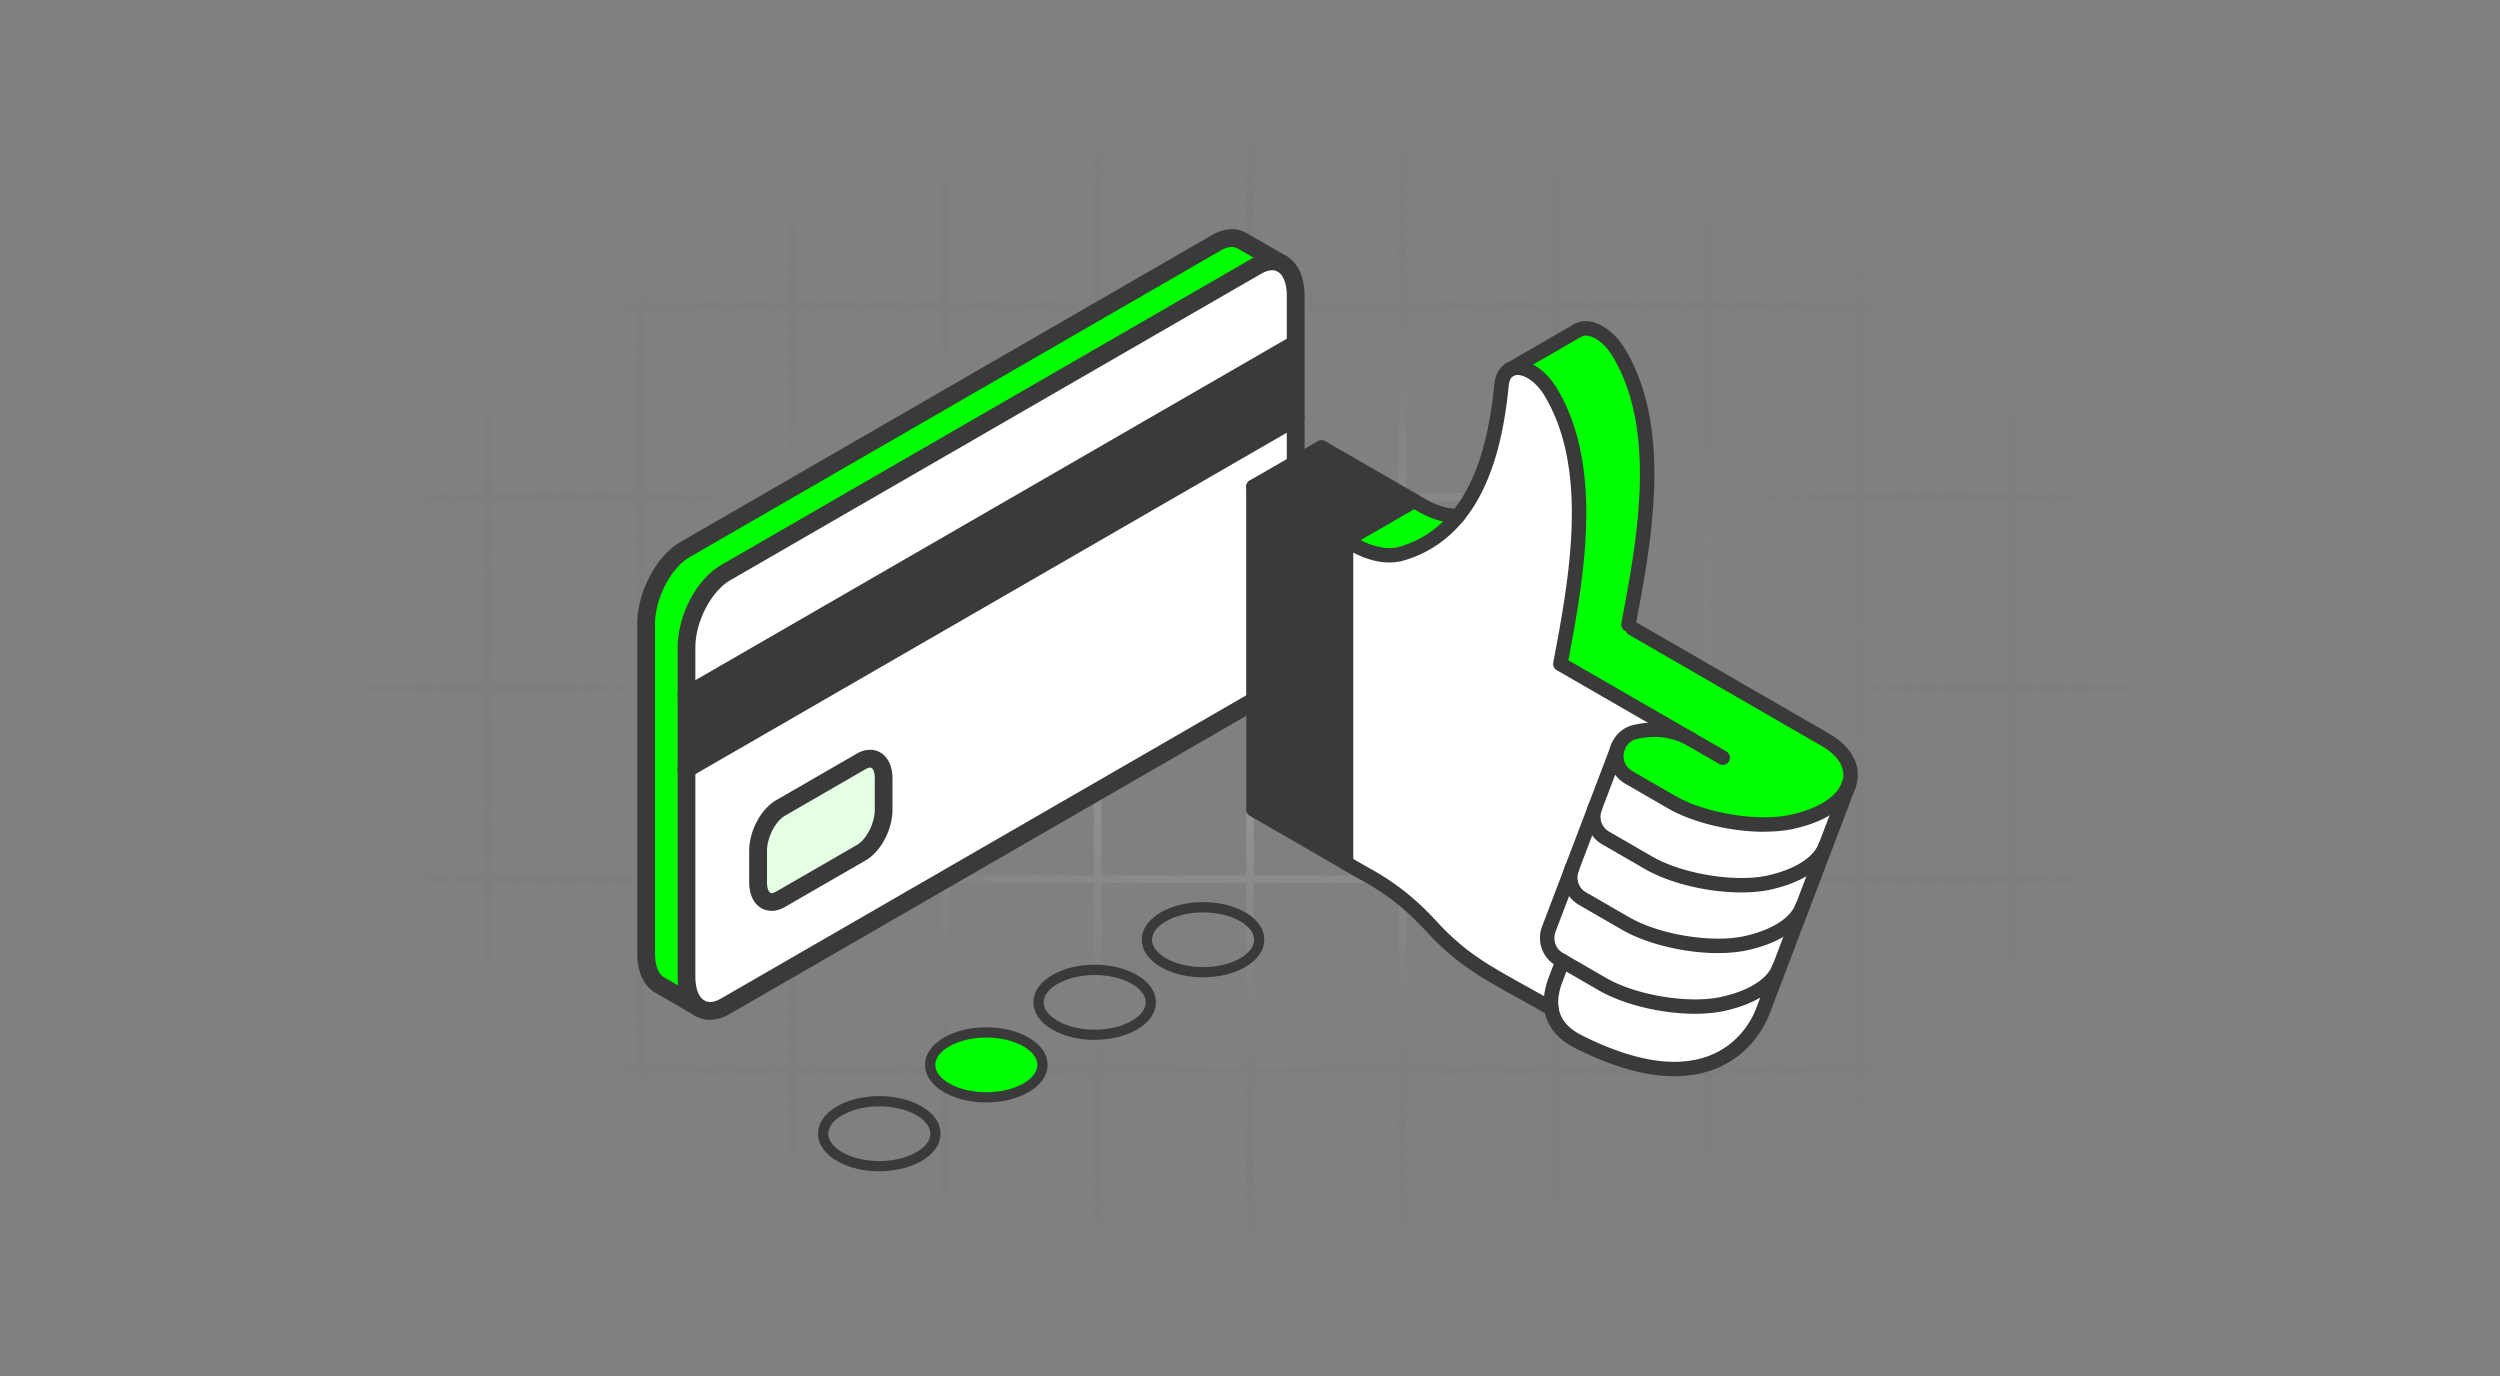 <svg width="327" height="180" viewBox="0 0 327 180" fill="none" xmlns="http://www.w3.org/2000/svg">
    <rect x="0" y="0" width="327" height="180" fill="#808080" stroke="none"/>
    <path d="M23.938 15H4v25m19.938-25v25m0-25h19.937M23.937 40H4m19.938 0v25m0-25h19.937M4 40v25m19.938 0H4m19.938 0v25m0-25h19.937M4 65v25m19.938 0H4m19.938 0v25m0-25h19.937M4 90v25m19.938 0H4m19.938 0v25m0-25h19.937M4 115v25m19.938 0H4m19.938 0v25m0-25h19.937M4 140v25h19.938m0 0h19.937m0-150v25m0-25h19.938M43.874 40v25m0-25h19.938M43.874 65v25m0-25h19.938M43.874 90v25m0-25h19.938m-19.938 25v25m0-25h19.938m-19.938 25v25m0-25h19.938m-19.938 25h19.938m0-150v25m0-25H83.75M63.812 40v25m0-25H83.75M63.812 65v25m0-25H83.75M63.812 90v25m0-25H83.75m-19.938 25v25m0-25H83.75m-19.938 25v25m0-25H83.75m-19.938 25H83.75m0-150v25m0-25h19.938M83.75 40v25m0-25h19.938M83.75 65v25m0-25h19.938M83.75 90v25m0-25h19.938M83.75 115v25m0-25h19.938M83.75 140v25m0-25h19.938M83.75 165h19.938m0-150v25m0-25h19.937m-19.937 25v25m0-25h19.937m-19.937 25v25m0-25h19.937m-19.937 25v25m0-25h19.937m-19.937 25v25m0-25h19.937m-19.937 25v25m0-25h19.937m-19.937 25h19.937m0-150v25m0-25h19.938m-19.938 25v25m0-25h19.938m-19.938 25v25m0-25h19.938m-19.938 25v25m0-25h19.938m-19.938 25v25m0-25h19.938m-19.938 25v25m0-25h19.938m-19.938 25h19.938m0-150v25m0-25H163.5m-19.937 25v25m0-25H163.5m-19.937 25v25m0-25H163.5m-19.937 25v25m0-25H163.5m-19.937 25v25m0-25H163.5m-19.937 25v25m0-25H163.5m-19.937 25H163.5m0-150v25m0-25h19.938M163.5 40v25m0-25h19.938M163.5 65v25m0-25h19.938M163.5 90v25m0-25h19.938M163.5 115v25m0-25h19.938M163.5 140v25m0-25h19.938M163.5 165h19.938m0-150v25m0-25h19.937m-19.937 25v25m0-25h19.937m-19.937 25v25m0-25h19.937m-19.937 25v25m0-25h19.937m-19.937 25v25m0-25h19.937m-19.937 25v25m0-25h19.937m-19.937 25h19.937m0-150v25m0-25h19.938m-19.938 25v25m0-25h19.938m-19.938 25v25m0-25h19.938m-19.938 25v25m0-25h19.938m-19.938 25v25m0-25h19.938m-19.938 25v25m0-25h19.938m-19.938 25h19.938m0-150v25m0-25h19.937m-19.937 25v25m0-25h19.937m-19.937 25v25m0-25h19.937m-19.937 25v25m0-25h19.937m-19.937 25v25m0-25h19.937m-19.937 25v25m0-25h19.937m-19.937 25h19.937m0-150v25m0-25h19.938M243.25 40v25m0-25h19.938M243.25 65v25m0-25h19.938M243.25 90v25m0-25h19.938m-19.938 25v25m0-25h19.938m-19.938 25v25m0-25h19.938m-19.938 25h19.938m0-150v25m0-25h19.937m-19.937 25v25m0-25h19.937m-19.937 25v25m0-25h19.937m-19.937 25v25m0-25h19.937m-19.937 25v25m0-25h19.937m-19.937 25v25m0-25h19.937m-19.937 25h19.937m0-150v25m0-25h19.938m-19.938 25v25m0-25h19.938m-19.938 25v25m0-25h19.938m-19.938 25v25m0-25h19.938m-19.938 25v25m0-25h19.938m-19.938 25v25m0-25h19.938m-19.938 25h19.938m0-150v25m0-25H323v25m-19.937 0v25m0-25H323m-19.937 25v25m0-25H323m-19.937 25v25m0-25H323m-19.937 25v25m0-25H323m-19.937 25v25m0-25H323m-19.937 25H323v-25m0-100v25m0 0v25m0 0v25m0 0v25" stroke="url(#nwm99wp9oa)"/>
    <g clip-path="url(#82jr0r28ib)">
        <path d="M84.525 81.605v43.121c0 2.052.681 3.493 1.758 4.112l5.274 3.044c-1.077-.62-1.758-2.068-1.758-4.113v-43.12c0-3.75 2.277-8.11 5.088-9.736l69.499-40.116c1.239-.713 2.378-.782 3.26-.302l-5.204-3.013c-.89-.519-2.052-.465-3.33.264L89.613 71.876c-2.811 1.627-5.088 5.98-5.088 9.728z" fill="#0F0"/>
        <path d="M89.791 100.586v27.183c0 2.053.681 3.493 1.758 4.113.89.519 2.06.472 3.33-.271l69.507-40.117c2.811-1.626 5.088-5.978 5.088-9.727V54.584l-79.683 46.002zm9.37 14.839v-4.151c0-2.153 1.31-4.655 2.928-5.584l10.572-6.103c1.618-.93 2.919.062 2.919 2.207v4.151c0 2.153-1.309 4.655-2.919 5.584l-10.572 6.095c-1.618.937-2.927-.054-2.927-2.207v.008z" fill="#fff"/>
        <path d="M89.791 90.983v9.603l79.683-46.002V44.98L89.791 90.983z" fill="#3A3A3A"/>
        <path d="M89.791 84.648v6.336l79.683-46.003v-6.335c0-2.09-.712-3.554-1.828-4.159-.882-.472-2.021-.41-3.26.302l-69.5 40.132c-2.81 1.627-5.087 5.987-5.087 9.735l-.008-.008z" fill="#fff"/>
        <path d="M99.162 111.274v4.151c0 2.145 1.309 3.144 2.927 2.207l10.571-6.095c1.619-.929 2.92-3.431 2.92-5.584v-4.151c0-2.145-1.309-3.136-2.92-2.207l-10.571 6.103c-1.618.937-2.927 3.431-2.927 5.584v-.008z" fill="#E5FFE5"/>
        <path d="M92.866 133.392c.836 0 1.72-.256 2.602-.775l69.499-40.116c3.183-1.844 5.669-6.56 5.669-10.734V38.645c0-2.455-.89-4.344-2.439-5.18-1.278-.69-2.835-.574-4.391.317l-69.5 40.132c-3.182 1.835-5.668 6.552-5.668 10.741v43.122c0 2.393.851 4.259 2.338 5.119.581.333 1.224.503 1.89.503v-.007zm73.542-98.046c.24 0 .472.047.689.163.759.41 1.216 1.58 1.216 3.136v43.122c0 3.314-2.06 7.31-4.507 8.72l-69.507 40.124c-.496.287-1.425.697-2.169.271-.735-.426-1.177-1.587-1.177-3.105V84.655c0-3.314 2.068-7.31 4.507-8.728l69.507-40.124c.403-.232.922-.457 1.433-.457h.008z" fill="#3A3A3A"/>
        <path d="M89.792 92.144c.193 0 .395-.047.58-.155l79.684-46.003a1.163 1.163 0 0 0-1.162-2.014L89.211 89.976a1.163 1.163 0 0 0 .58 2.169zM89.791 101.749c.194 0 .395-.046.581-.155l79.683-46.002a1.162 1.162 0 1 0-1.162-2.014L89.21 99.582a1.162 1.162 0 0 0 .581 2.168zM100.921 119.143c.573 0 1.169-.171 1.75-.512l10.563-6.094c1.967-1.131 3.501-4.028 3.501-6.591v-4.151c0-1.557-.581-2.78-1.588-3.369-.89-.519-2.013-.465-3.074.147l-10.572 6.103c-1.967 1.138-3.508 4.035-3.508 6.59v4.151c0 1.557.581 2.788 1.596 3.369.402.233.851.349 1.324.349l.008.008zm12.894-18.742a.39.39 0 0 1 .178.039c.217.124.426.588.426 1.355v4.151c0 1.719-1.092 3.864-2.339 4.577l-10.571 6.103c-.317.185-.596.247-.751.155-.217-.124-.434-.589-.434-1.356v-4.151c0-1.719 1.1-3.857 2.347-4.577l10.563-6.102c.217-.124.419-.194.573-.194h.008z" fill="#3A3A3A"/>
        <path d="M91.55 133.044c.402 0 .79-.21 1.006-.581a1.165 1.165 0 0 0-.426-1.588l-5.274-3.043c-.743-.426-1.177-1.588-1.177-3.106V81.605c0-3.315 2.068-7.311 4.507-8.72l69.507-40.133c.604-.34 1.472-.666 2.169-.263l5.281 3.044a1.163 1.163 0 0 0 1.162-2.014l-5.282-3.043c-1.285-.744-2.873-.651-4.484.263L89.033 70.87c-3.183 1.835-5.67 6.552-5.67 10.734v43.121c0 2.401.852 4.267 2.347 5.119l5.266 3.044c.186.108.38.155.581.155h-.008z" fill="#3A3A3A"/>
    </g>
    <g clip-path="url(#y5jwck7b9c)">
        <path d="M163.944 63.66v42.231l12.122 6.999V70.659l-12.122-6.999z" fill="#3A3A3A"/>
        <path d="m163.944 63.66 12.122 6.998 8.912-5.142-12.122-6.998-8.912 5.142z" fill="#3A3A3A"/>
        <path d="M176.066 70.658v42.231c2.505 1.617 6.212 2.907 11.083 8.2 4.739 5.149 8.207 6.508 15.779 10.838-.17-1.139.025-2.379.491-3.675l.963-2.537-.391-.226c-1.516-.881-1.926-2.6-1.397-3.978l3.015-7.93 6.029-15.88c.365-.93 1.139-1.717 2.297-1.975 2.424-.542 4.916-.372 7.301 1l-17.138-9.893c2.002-10.63 4.834-25.226-1.158-35.39-1.554-2.688-3.952-3.87-5.381-3.134-.025.006-.044.025-.069.037-.592.34-1.001 1.02-1.102 2.065-.604 6.268-2.102 12.669-5.683 17.08h-.006c-1.825 2.26-4.211 3.985-7.282 4.904-3.424 1.032-6.992-1.586-7.345-1.737h-.006z" fill="#fff"/>
        <path d="m184.978 65.516-8.912 5.142c.353.145 3.921 2.77 7.345 1.737 3.078-.919 5.457-2.643 7.282-4.903-2.845.025-5.249-1.756-5.721-1.982l.006.006zM221.23 96.733c-2.379-1.372-4.878-1.542-7.301-1-1.158.251-1.932 1.038-2.297 1.976l-.057.15c-.44 1.348-.006 2.978 1.448 3.821l5.633 3.254c4.059 2.341 11.159 3.581 15.74 2.574 4.129-.906 6.596-2.738 7.377-4.739l.012-.038c.787-2.071-.214-4.33-3.008-5.941L213.52 82.207l-.529-.51c2.021-10.693 4.828-25.244-1.158-35.39-1.586-2.743-4.04-3.914-5.456-3.096a.072.072 0 0 1-.032.013l-.012.012s-.013.007-.026.007a.172.172 0 0 1-.044.031s-.006 0-.012.007c-.007.006-.025.012-.038.025-.025.012-.038.025-.063.031l-.006.006h-.007s0 .007-.006.007c0 0-.006.006-.012.006-.007.006-.013.006-.013.006h-.006l-.025.026a.116.116 0 0 1-.032.012c-.743.434-2.895 1.674-8.484 4.903 1.429-.73 3.82.447 5.381 3.134 5.992 10.165 3.16 24.766 1.158 35.39l17.138 9.894-.006.012z" fill="#0F0"/>
        <path d="M202.594 121.512c-.528 1.378-.125 3.097 1.398 3.978l5.633 3.254c4.053 2.341 11.152 3.581 15.728 2.574 4.141-.913 6.596-2.738 7.376-4.739l3.027-7.975c-.761 2.021-3.228 3.871-7.389 4.777-4.575 1.007-11.668-.232-15.728-2.574l-5.633-3.254c-1.51-.868-1.919-2.586-1.397-3.971l-3.015 7.93z" fill="#fff"/>
        <path d="M203.419 128.245c-.472 1.297-.661 2.537-.491 3.676.264 1.743 1.366 3.247 3.606 4.368 17.403 8.71 22.878-1.102 23.992-3.921l2.203-5.797c-.78 2.002-3.235 3.833-7.376 4.739-4.576 1.007-11.675-.232-15.728-2.574l-5.243-3.027-.963 2.536zM205.609 113.581c-.523 1.378-.114 3.096 1.397 3.971l5.633 3.254c4.059 2.341 11.152 3.581 15.728 2.574 4.16-.906 6.627-2.756 7.389-4.777l3.015-7.917c-.781 2.014-3.248 3.845-7.389 4.764-4.57 1.001-11.669-.239-15.728-2.58l-5.633-3.254c-1.511-.869-1.92-2.587-1.398-3.971l-3.014 7.93v.006z" fill="#fff"/>
        <path d="M208.624 105.645c-.523 1.378-.113 3.096 1.397 3.971l5.633 3.254c4.059 2.341 11.159 3.581 15.728 2.58 4.148-.919 6.615-2.75 7.389-4.764l3.008-7.918c-.78 2.002-3.247 3.833-7.376 4.74-4.575 1.007-11.675-.233-15.741-2.574l-5.633-3.254c-1.453-.85-1.888-2.474-1.447-3.82l-2.958 7.785z" fill="#fff"/>
        <path d="M176.066 113.832a.943.943 0 0 1-.944-.944V70.657a.946.946 0 0 1 1.309-.875c.063.025.207.107.415.233.919.554 3.72 2.247 6.294 1.472 2.719-.811 5.016-2.353 6.822-4.594a.947.947 0 0 1 1.328-.138.947.947 0 0 1 .139 1.328c-2.052 2.536-4.658 4.292-7.748 5.21-2.574.775-5.117-.207-6.671-1.012v40.607a.943.943 0 0 1-.944.944z" fill="#3A3A3A"/>
        <path d="M190.699 68.435a.948.948 0 0 1-.724-1.542c2.964-3.65 4.752-9.076 5.475-16.578.158-1.655.945-2.436 1.574-2.794a.947.947 0 0 1 .938 1.643c-.441.251-.586.862-.63 1.334-.755 7.88-2.681 13.632-5.884 17.584a.948.948 0 0 1-.743.346l-.006.007z" fill="#3A3A3A"/>
        <path d="M225.333 100.043a.933.933 0 0 1-.472-.126l-21.241-12.26a.943.943 0 0 1-.453-.995l.056-.302c1.964-10.41 4.651-24.671-1.101-34.433-1.41-2.436-3.336-3.185-4.135-2.776a.943.943 0 0 1-1.272-.409.942.942 0 0 1 .41-1.27c2.02-1.04 4.871.471 6.627 3.505 6.042 10.252 3.405 24.709 1.391 35.383l20.662 11.927a.945.945 0 0 1-.472 1.762v-.006z" fill="#3A3A3A"/>
        <path d="M197.496 49.277a.959.959 0 0 1-.793-.422.942.942 0 0 1 .265-1.302.814.814 0 0 1 .157-.088l8.484-4.903a.595.595 0 0 1 .138-.076h.013l.019-.019c.038-.025.075-.05.113-.069a.948.948 0 0 1 1.183.164.95.95 0 0 1-.245 1.472c-.013 0-.019.013-.032.02a.957.957 0 0 0-.1.062c-.032.02-.063.038-.101.057-.025.019-.05.031-.076.05-.012.007-.031.02-.044.025-.39.227-8.49 4.903-8.509 4.916a.998.998 0 0 1-.472.126v-.013zm8.862-6.998a.925.925 0 0 0-.441.113c.007 0 .013-.007.025-.013a.988.988 0 0 1 .416-.1z" fill="#3A3A3A"/>
        <path d="M213.004 82.64c-.057 0-.12 0-.176-.02a.949.949 0 0 1-.756-1.1l.044-.227c1.97-10.441 4.67-24.734-1.082-34.509-1.441-2.498-3.38-3.216-4.173-2.756a.947.947 0 0 1-1.29-.346.946.946 0 0 1 .346-1.29c1.995-1.152 4.96.358 6.747 3.442 6.111 10.378 3.336 25.074 1.309 35.811l-.044.227a.947.947 0 0 1-.925.768zM176.066 71.601a.945.945 0 0 1-.472-1.762l8.912-5.142a.94.94 0 0 1 1.29.346.946.946 0 0 1-.346 1.29l-8.912 5.142a.933.933 0 0 1-.472.126z" fill="#3A3A3A"/>
        <path d="M190.636 68.436c-2.625 0-4.834-1.334-5.784-1.907-.095-.056-.17-.107-.233-.138a.935.935 0 0 1-.585-.869c0-.32.163-.63.44-.8a.916.916 0 0 1 .907-.056c.094.044.245.132.446.252.812.49 2.707 1.636 4.815 1.636h.057v1.888h-.063v-.006z" fill="#3A3A3A"/>
        <path d="M202.928 132.864a.896.896 0 0 1-.466-.126 240.102 240.102 0 0 0-3.795-2.127c-5.136-2.851-8.239-4.576-12.21-8.887-3.651-3.971-6.583-5.595-8.937-6.904-.699-.391-1.36-.756-1.964-1.146l-12.084-6.967a.958.958 0 0 1-.472-.818V63.658a.95.95 0 0 1 .472-.818l8.912-5.142c.29-.17.655-.17.944 0l12.122 6.998a.945.945 0 0 1-.944 1.637l-11.65-6.722-7.968 4.595v41.135s12.846 7.44 13.544 7.83c2.342 1.303 5.551 3.077 9.409 7.275 3.764 4.085 6.596 5.658 11.738 8.516 1.152.642 2.417 1.34 3.814 2.14a.946.946 0 0 1 .353 1.29.945.945 0 0 1-.818.472z" fill="#3A3A3A"/>
        <path d="M176.066 71.601a.933.933 0 0 1-.472-.126l-12.122-6.998a.945.945 0 0 1 .944-1.637l12.122 7a.945.945 0 0 1-.472 1.761zM241.798 103.673a.876.876 0 0 1-.334-.062.936.936 0 0 1-.547-1.215c.642-1.693-.327-3.48-2.593-4.79l-25.257-14.582a.945.945 0 0 1 .944-1.637l25.257 14.583c3.09 1.781 4.399 4.506 3.417 7.093a.945.945 0 0 1-.881.61h-.006z" fill="#3A3A3A"/>
        <path d="M230.778 108.797c-4.28 0-9.29-1.152-12.588-3.053l-5.633-3.253c-1.724-1.001-2.492-3.034-1.875-4.935a.94.94 0 0 1 1.189-.604.94.94 0 0 1 .604 1.19c-.289.887-.081 2.07 1.026 2.712l5.633 3.254c3.934 2.272 10.832 3.399 15.061 2.467 3.531-.78 5.973-2.291 6.697-4.16a.946.946 0 0 1 1.221-.541c.484.189.73.736.541 1.221-.957 2.467-3.896 4.405-8.056 5.318-1.145.252-2.448.371-3.827.371l.007.013z" fill="#3A3A3A"/>
        <path d="M211.638 98.644a.947.947 0 0 1-.881-1.284c.516-1.321 1.599-2.253 2.977-2.555 2.895-.642 5.583-.27 7.974 1.108a.945.945 0 0 1-.944 1.636c-1.97-1.133-4.198-1.441-6.621-.9a2.218 2.218 0 0 0-1.624 1.391.95.95 0 0 1-.881.604z" fill="#3A3A3A"/>
        <path d="M227.782 116.733c-4.28 0-9.302-1.151-12.6-3.052l-5.633-3.254a4.176 4.176 0 0 1-1.807-5.123l3.015-7.936a.946.946 0 0 1 1.215-.548c.484.183.73.73.547 1.215l-3.014 7.936c-.34.888-.177 2.146.982 2.814l5.632 3.253c3.934 2.272 10.832 3.405 15.055 2.48 3.543-.78 5.985-2.31 6.716-4.179a.95.95 0 0 1 1.221-.541c.484.189.73.736.541 1.221-.957 2.473-3.896 4.424-8.069 5.343-1.139.252-2.435.365-3.808.365l.007.006z" fill="#3A3A3A"/>
        <path d="M224.748 124.669c-4.274 0-9.29-1.152-12.581-3.053l-5.633-3.253a4.175 4.175 0 0 1-1.807-5.123.943.943 0 1 1 1.763.673c-.34.887-.177 2.146.981 2.813l5.633 3.254c3.934 2.272 10.832 3.399 15.055 2.467 3.499-.768 6.011-2.328 6.709-4.191a.941.941 0 0 1 1.215-.548.94.94 0 0 1 .547 1.215c-.944 2.498-3.883 4.449-8.075 5.368-1.145.252-2.442.372-3.82.372l.013.006z" fill="#3A3A3A"/>
        <path d="M205.609 114.519a.95.95 0 0 1-.881-1.284l3.015-7.93a.95.95 0 0 1 1.221-.547.95.95 0 0 1 .547 1.221l-3.015 7.93a.947.947 0 0 1-.881.61h-.006z" fill="#3A3A3A"/>
        <path d="M221.733 132.605c-4.28 0-9.289-1.152-12.581-3.052l-5.633-3.254a4.175 4.175 0 0 1-1.806-5.136l3.002-7.898a.94.94 0 0 1 .894-.636.942.942 0 0 1 .881 1.284l-3.015 7.93c-.34.887-.182 2.152.988 2.826l5.633 3.254c3.934 2.272 10.825 3.405 15.055 2.467 3.531-.774 5.973-2.291 6.696-4.16a.947.947 0 0 1 1.221-.542c.485.189.73.737.542 1.221-.957 2.468-3.896 4.406-8.056 5.319-1.146.251-2.449.371-3.827.371l.006.006z" fill="#3A3A3A"/>
        <path d="M219.014 140.77c-3.751 0-8.075-1.214-12.902-3.631-2.41-1.209-3.795-2.914-4.116-5.073-.189-1.246 0-2.637.541-4.135l.97-2.549a.94.94 0 1 1 1.762.667l-.963 2.537c-.434 1.189-.579 2.272-.441 3.203.233 1.536 1.24 2.738 3.097 3.663 6.753 3.38 12.329 4.274 16.584 2.643 3.94-1.504 5.582-4.745 6.111-6.073l11.266-29.631a.949.949 0 0 1 1.221-.547c.485.188.73.73.547 1.214l-11.265 29.644c-.623 1.567-2.556 5.381-7.194 7.156-1.586.604-3.323.906-5.199.906l-.019.006z" fill="#3A3A3A"/>
    </g>
    <g clip-path="url(#94gnfjp8md)">
        <ellipse cx="129" cy="139" rx="7" ry="4" fill="#0F0"/>
        <path d="M157.357 127.834c-1.987 0-3.975-.446-5.521-1.342-1.604-.926-2.486-2.196-2.486-3.578 0-1.381.882-2.651 2.486-3.578 3.097-1.791 7.954-1.787 11.051 0 1.6.922 2.482 2.192 2.482 3.574 0 1.381-.882 2.651-2.486 3.578-1.551.896-3.538 1.341-5.526 1.341v.005zm-4.852-7.335c-1.172.677-1.819 1.537-1.819 2.42 0 .882.647 1.742 1.819 2.419 2.678 1.547 7.036 1.547 9.714 0 1.172-.677 1.818-1.537 1.818-2.419 0-.883-.646-1.743-1.814-2.416-2.678-1.546-7.036-1.546-9.714 0l-.004-.004zM143.182 136.019c-1.987 0-3.974-.445-5.521-1.341-1.604-.927-2.486-2.197-2.486-3.578 0-1.381.882-2.651 2.486-3.578 3.097-1.787 7.95-1.787 11.051 0 1.6.927 2.482 2.192 2.482 3.574 0 1.381-.882 2.651-2.482 3.573-1.55.896-3.538 1.342-5.525 1.342l-.005.008zm-4.852-7.334c-1.172.677-1.818 1.537-1.818 2.419 0 .883.646 1.743 1.818 2.42 2.678 1.546 7.036 1.546 9.714 0 1.172-.677 1.814-1.533 1.814-2.415 0-.882-.647-1.742-1.814-2.415-2.678-1.547-7.036-1.547-9.714 0v-.009zM129.008 144.202c-1.988 0-3.975-.445-5.522-1.341-1.604-.922-2.486-2.192-2.486-3.574 0-1.381.882-2.651 2.486-3.578 3.097-1.791 7.955-1.787 11.052 0 1.599.922 2.482 2.192 2.482 3.574 0 1.381-.883 2.651-2.487 3.578-1.551.896-3.538 1.341-5.53 1.341h.005zm-4.853-7.334c-1.172.677-1.818 1.537-1.818 2.419 0 .883.646 1.743 1.818 2.42 2.678 1.546 7.036 1.546 9.714 0 1.172-.677 1.818-1.537 1.818-2.42 0-.882-.646-1.742-1.813-2.415-2.678-1.546-7.037-1.546-9.715 0l-.004-.004zM115.008 153.202c-1.988 0-3.975-.445-5.522-1.341-1.604-.922-2.486-2.192-2.486-3.574 0-1.381.882-2.651 2.486-3.578 3.097-1.791 7.955-1.787 11.052 0 1.599.922 2.482 2.192 2.482 3.574 0 1.381-.883 2.651-2.487 3.578-1.551.896-3.538 1.341-5.53 1.341h.005zm-4.853-7.334c-1.172.677-1.818 1.537-1.818 2.419 0 .883.646 1.743 1.818 2.42 2.678 1.546 7.036 1.546 9.714 0 1.172-.677 1.818-1.537 1.818-2.42 0-.882-.646-1.742-1.813-2.415-2.678-1.546-7.037-1.546-9.715 0l-.004-.004z" fill="#3A3A3A"/>
    </g>
    <defs>
        <clipPath id="82jr0r28ib">
            <path fill="#fff" transform="matrix(-1 0 0 1 170.636 29.98)" d="M0 0h87.273v103.412H0z"/>
        </clipPath>
        <clipPath id="y5jwck7b9c">
            <path fill="#fff" transform="translate(163 42)" d="M0 0h80v98.768H0z"/>
        </clipPath>
        <clipPath id="94gnfjp8md">
            <path fill="#fff" transform="translate(106 118)" d="M0 0h80v46.762H0z"/>
        </clipPath>
        <radialGradient id="nwm99wp9oa" cx="0" cy="0" r="1" gradientUnits="userSpaceOnUse" gradientTransform="matrix(0 75 -122.887 0 163.5 90)">
            <stop stop-color="#fff" stop-opacity=".3"/>
            <stop offset="1" stop-color="#2D2A26" stop-opacity="0"/>
        </radialGradient>
    </defs>
</svg>
